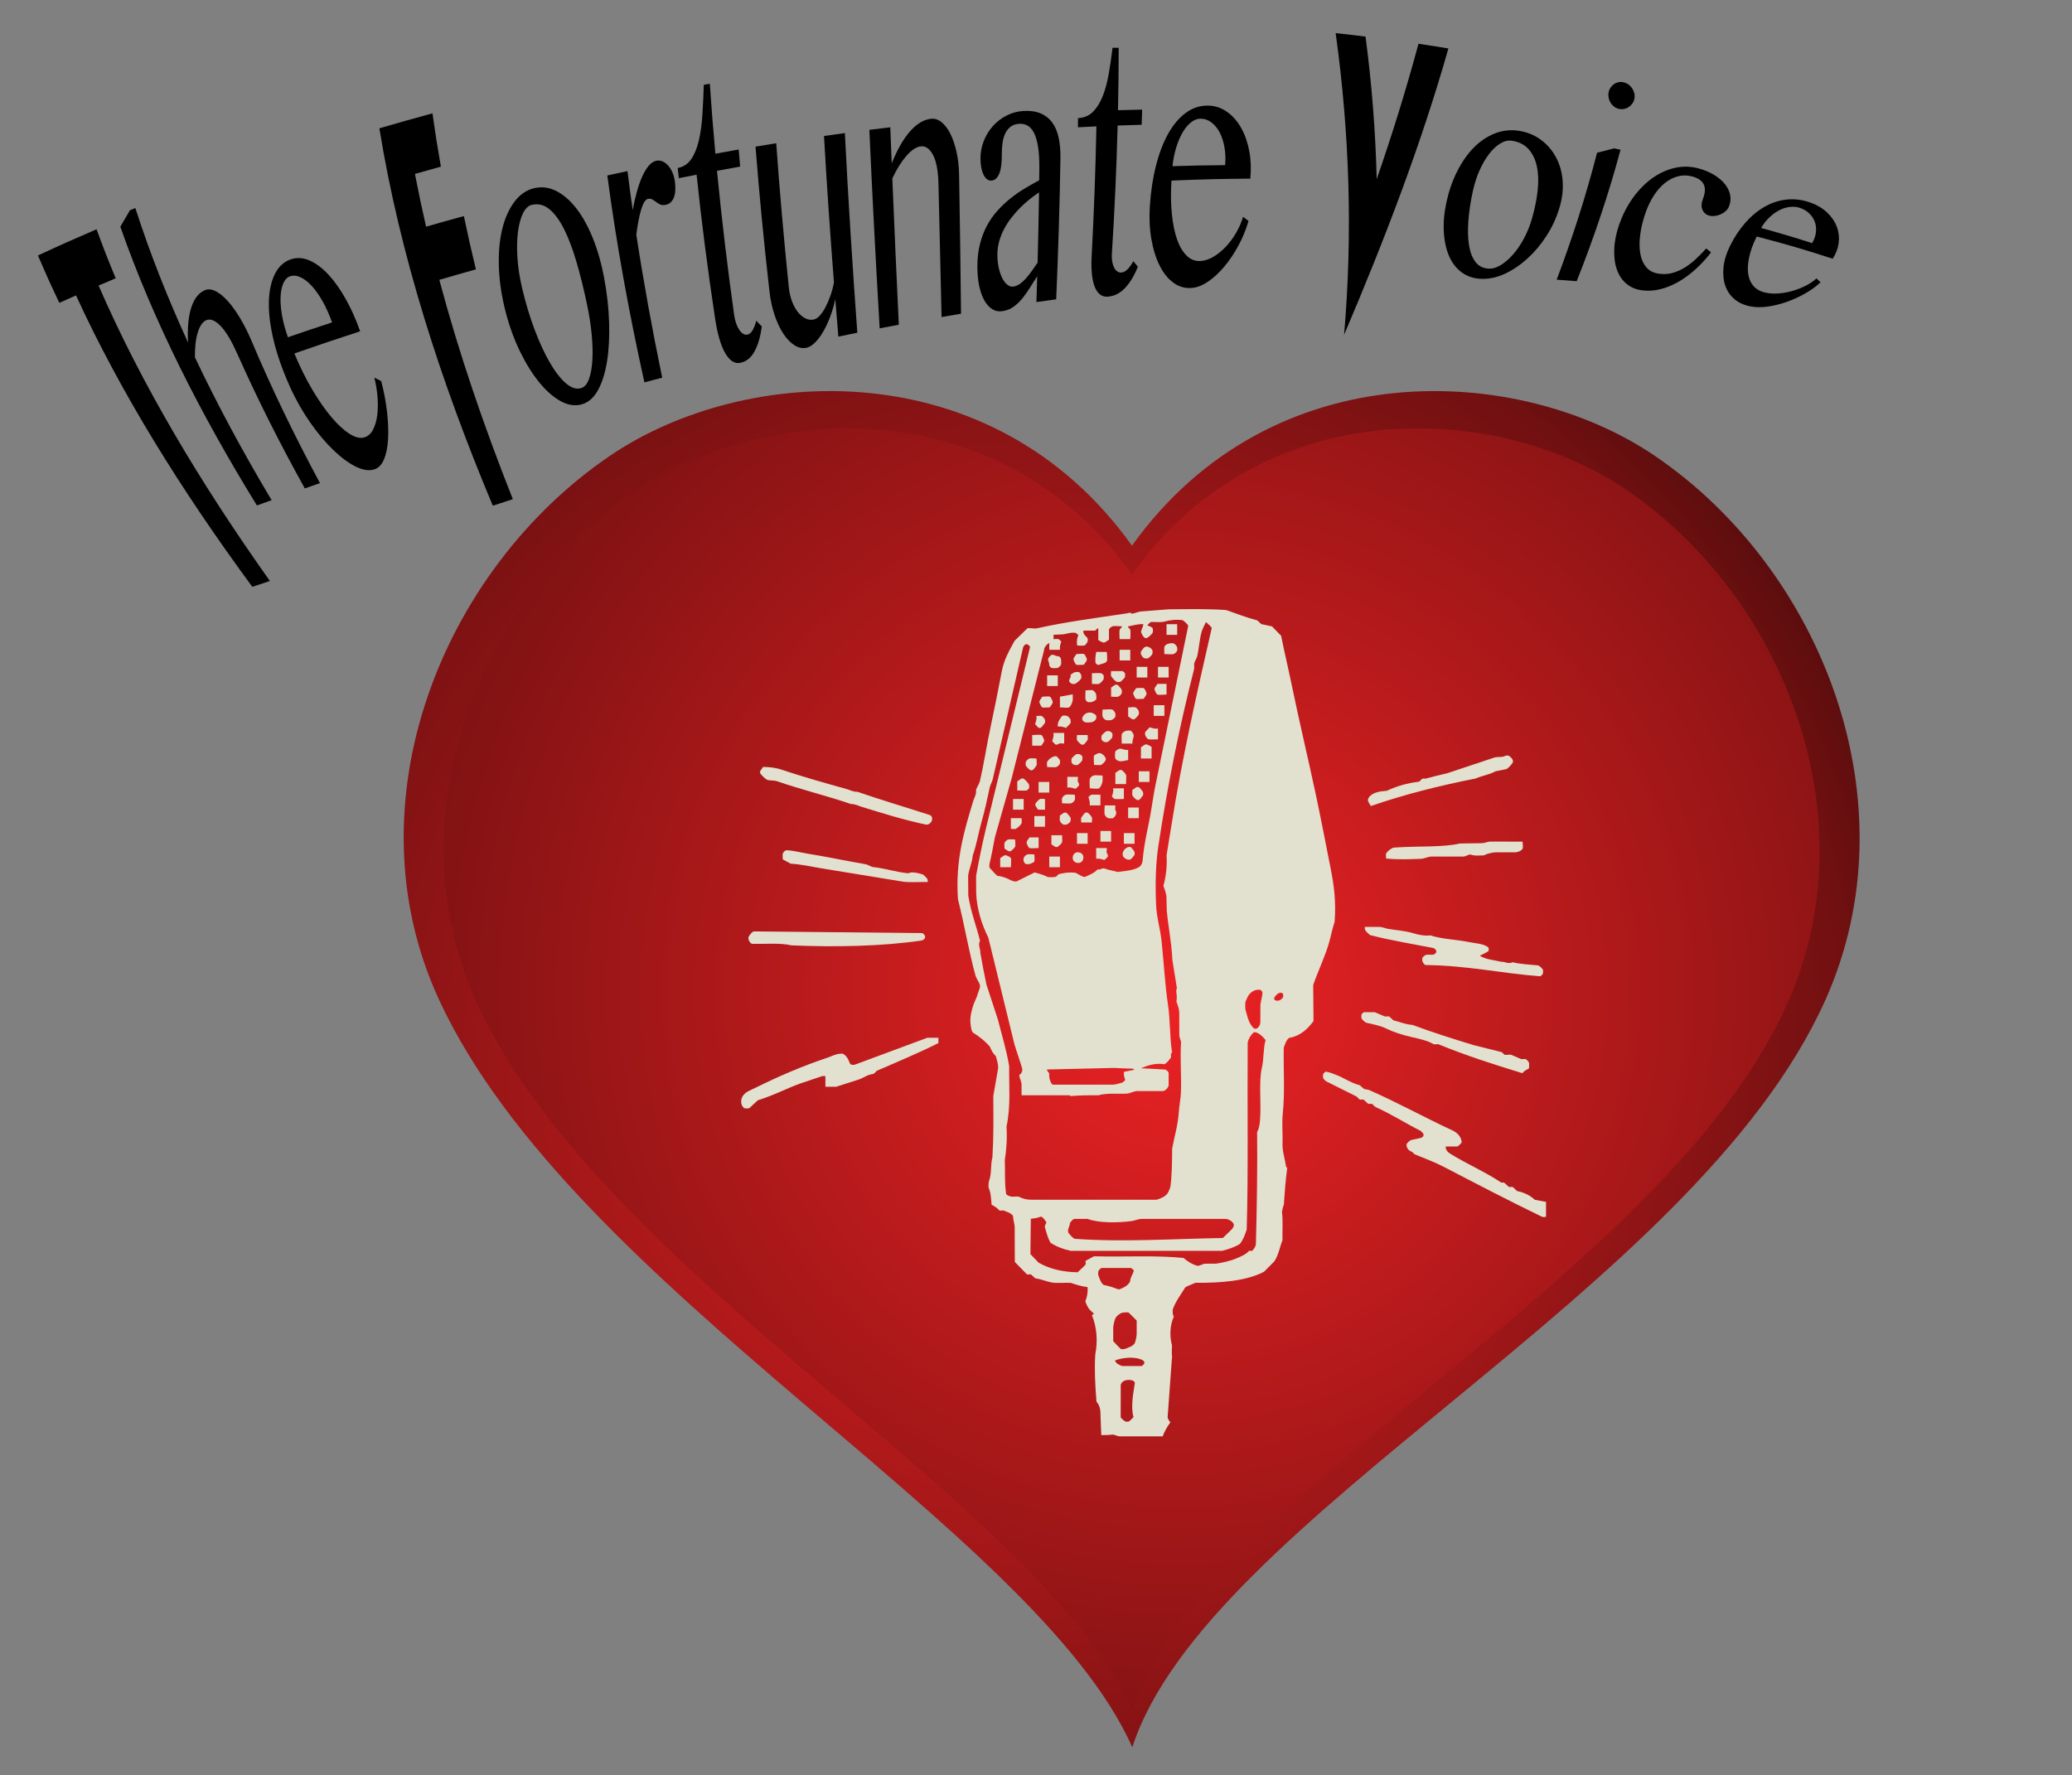 <?xml version="1.0" encoding="utf-8"?>
<!-- Generator: Adobe Illustrator 15.0.0, SVG Export Plug-In . SVG Version: 6.00 Build 0)  -->
<!DOCTYPE svg PUBLIC "-//W3C//DTD SVG 1.1//EN" "http://www.w3.org/Graphics/SVG/1.1/DTD/svg11.dtd">
<svg version="1.1" id="Layer_1" xmlns="http://www.w3.org/2000/svg" xmlns:xlink="http://www.w3.org/1999/xlink" x="0px" y="0px"
	 width="587px" height="503px" viewBox="0 0 587 503" enable-background="new 0 0 587 503" xml:space="preserve">
<rect x="0" y="0" width="587" height="503" fill="#808080" stroke="none"/>
<path fill="#FFFFFF" d="M268.237,164.109c-0.423-0.409-1.361-0.371-1.536-0.135c-0.449,0.605-1.033,1.324-0.937,2.406
	c0.702-0.142,1.343,0.104,1.906,0.288c0.262-0.283,0.921-0.888,1.051-1.139c0.069-0.127,0.026-0.667-0.026-0.813
	C268.648,164.584,268.35,164.22,268.237,164.109z"/>
<path fill="#FFFFFF" d="M269.707,183.287c0.067-0.208,0-0.919,0-1.149c-0.428,0-1.758-0.137-2.122,0
	c-0.348,0.128-0.716,0.444-0.837,0.823c-0.066,0.208,0,0.917,0,1.149c0.428,0,1.758,0.132,2.123,0
	C269.221,183.981,269.586,183.663,269.707,183.287z"/>
<path fill="#FFFFFF" d="M263.296,174.545c-0.104,0.206,0,0.948,0,1.177c0.426,0,1.759,0.135,2.121,0
	c0.35-0.127,0.702-0.449,0.839-0.822c0.052-0.142,0.024-0.667-0.028-0.811c-0.046-0.135-0.402-0.451-0.475-0.574
	c-0.268-0.449-0.812-0.281-1.124-0.142C264.125,173.6,263.562,174.018,263.296,174.545z"/>
<path fill="#FFFFFF" d="M282.699,167.338c-0.208-0.106-1.078-0.049-1.279,0.05c-0.346,0.166-0.771,0.397-0.86,0.775
	c-0.097,0.401,0,1.707,0,2.134h2.499c-0.146-0.704,0.273-1.345,0.273-1.87C283.332,168.127,282.869,167.428,282.699,167.338z"/>
<path fill="#FFFFFF" d="M279.08,184.601h-2.465c0,0.43-0.133,1.761,0,2.122c0.127,0.351,0.444,0.724,0.823,0.837
	c0.241,0.075,1.089,0.047,1.191-0.043c0.486-0.43,0.936-1.139,0.452-1.834C279.006,185.575,279.08,184.833,279.08,184.601z"/>
<path fill="#FFFFFF" d="M279.121,173.846c0.781,0.917,1.798,0.458,2.919,0.265v-2.364c-0.705,0.144-1.345-0.277-1.871-0.274
	c-0.299,0-1.021,0.466-1.089,0.633C278.952,172.416,278.958,173.656,279.121,173.846z"/>
<path fill="#FFFFFF" d="M273.645,163.175c-1.035-0.293-2.042,0.404-2.209,1.206c-0.107,0.506,0.258,0.832,0.649,0.983
	c0.248,0.099,1.397,0.062,1.693-0.06c0.35-0.142,0.728-0.39,0.863-0.763c0.052-0.144,0.038-0.686-0.038-0.794
	C274.482,163.577,273.858,163.234,273.645,163.175z"/>
<path fill="#FFFFFF" d="M276.12,177.696c-0.427,0-1.759-0.135-2.12,0c-0.35,0.13-0.75,0.446-0.84,0.825
	c-0.097,0.402,0,1.707,0,2.137c0.428,0,1.856,0.194,2.121,0c0.463-0.338,0.728-1.036,0.836-1.646
	C276.163,178.757,276.12,177.958,276.12,177.696z"/>
<path fill="#FFFFFF" d="M266.256,161.913c0.425,0,1.853,0.194,2.123,0c0.458-0.336,0.725-1.033,0.832-1.645
	c0.047-0.255,0.004-1.052,0.004-1.367l-2.959,0.539V161.913z"/>
<path fill="#FFFFFF" d="M263.793,152.214c-0.015,0.097,0.367,0.537,0.488,0.572c0.273,0.081,1.213,0.087,1.479,0
	c0.179-0.059,0.682-0.562,0.742-0.74c0.087-0.265,0.038-1.196-0.04-1.468c-0.036-0.121-0.433-0.513-0.532-0.504
	c-0.658,0.083-1.085-0.468-1.588-0.307c-0.249,0.081-0.714,0.631-0.794,0.876C263.386,151.15,263.874,151.559,263.793,152.214z"/>
<path fill="#FFFFFF" d="M270.036,152.046c0.31,0.127,1.449,0,1.781,0c0.243-0.478,0.817-0.91,0.633-1.433
	c-0.093-0.263-0.435-0.964-0.606-1.033c-0.307-0.13-1.446,0-1.777,0c-0.244,0.478-0.815,0.91-0.634,1.432
	C269.525,151.276,269.868,151.978,270.036,152.046z"/>
<path fill="#FFFFFF" d="M276.12,164.036c0.148,0.345,0.447,0.721,0.823,0.837c0.239,0.071,1.075,0.047,1.275-0.047
	c0.346-0.167,0.726-0.402,0.861-0.775c0.053-0.146,0.025-0.667-0.026-0.813c-0.048-0.132-0.303-0.614-0.619-0.761
	c-0.495-0.232-1.447-0.007-2.315-0.052C276.12,162.736,276.007,163.771,276.12,164.036z"/>
<path fill="#FFFFFF" d="M275.381,152.042c0.578-0.258,1.419-0.279,1.725-0.809c0.189-0.326,0-1.718,0-2.146h-2.448
	c-0.159,0.752-0.252,1.553-0.19,2.426C274.487,151.768,274.929,152.238,275.381,152.042z"/>
<path fill="#FFFFFF" d="M279.38,155.994c0.147,0.08,0.723,0.066,0.851,0c0.248-0.133,0.896-0.769,1.028-1.012
	c0.083-0.151,0.106-0.79,0.04-0.965c-0.047-0.123-0.461-0.492-0.574-0.492h-2.631c0,0.232-0.102,0.983,0,1.142
	C278.425,155.188,278.862,155.706,279.38,155.994z"/>
<path fill="#FFFFFF" d="M280.541,176.443c-0.518-0.248-0.983,0.38-1.46,0.626v2.601h2.465c0-0.425,0.123-1.749,0-2.137
	C281.469,177.283,280.808,176.571,280.541,176.443z"/>
<path fill="#FFFFFF" d="M262.144,161.913c0.312,0.127,1.446,0,1.782,0c0.242-0.478,0.813-0.913,0.628-1.433
	c-0.089-0.265-0.435-0.964-0.601-1.035c-0.312-0.127-1.446,0-1.779,0c-0.244,0.478-0.816,0.912-0.631,1.432
	C261.632,161.14,261.978,161.842,262.144,161.913z"/>
<path fill="#FFFFFF" d="M286.434,170.517c-0.525-0.184-0.955,0.388-1.436,0.634v2.6h2.467v-2.631
	C287.465,171.004,286.693,170.609,286.434,170.517z"/>
<path fill="#FFFFFF" d="M284.486,180.388c-0.516-0.245-0.982,0.383-1.461,0.627c0,0.234-0.09,1.061,0,1.286
	c0.104,0.253,0.761,0.933,1.079,1.054c0.585,0.225,0.988-0.617,1.39-1.106c0.054-0.068,0.033-0.625-0.034-0.754
	C285.33,181.247,284.755,180.516,284.486,180.388z"/>
<path fill="#FFFFFF" d="M292.547,149.581c0.35-0.13,0.704-0.452,0.836-0.825c0.053-0.142,0.029-0.664-0.023-0.811
	c-0.047-0.134-0.346-0.494-0.459-0.607c-0.422-0.412-1.125-0.255-1.645-0.123c-0.312,0.083-0.728,0.345-0.832,0.723
	c-0.084,0.302,0,1.314,0,1.643C290.854,149.581,292.186,149.715,292.547,149.581z"/>
<path fill="#FFFFFF" d="M283.848,159.939c0.309,0.127,1.446,0,1.779,0c0.244-0.48,0.816-0.911,0.631-1.435
	c-0.09-0.26-0.435-0.962-0.601-1.031c-0.31-0.128-1.447,0-1.782,0c-0.24,0.478-0.813,0.908-0.629,1.433
	C283.337,159.166,283.68,159.871,283.848,159.939z"/>
<path fill="#036797" d="M299.569,142.496c-0.038-0.036-0.077-0.071-0.101-0.097c-0.199,0.397-0.785,1.582-0.918,1.995
	c-0.181,0.558-0.309,1.183-0.422,1.824C298.584,144.972,299.065,143.732,299.569,142.496z"/>
<g>
	<g>
		
			<radialGradient id="SVGID_1_" cx="294.627" cy="303.181" r="345.281" gradientTransform="matrix(1 0 0 0.999 0 -0.022)" gradientUnits="userSpaceOnUse">
			<stop  offset="0.006" style="stop-color:#ED2224"/>
			<stop  offset="0.663" style="stop-color:#721011"/>
			<stop  offset="1" style="stop-color:#010101"/>
		</radialGradient>
		<path fill-rule="evenodd" clip-rule="evenodd" fill="url(#SVGID_1_)" d="M320.783,495.081
			c-27.719-62.27-158.401-129.546-196.421-211.847c-25.719-55.661,0.947-121.794,48.403-154.063
			c38.082-25.938,108.24-30.082,147.922,25.444c39.758-55.526,110.016-51.382,148.143-25.444
			c47.453,32.269,73.238,98.402,48.354,154.063C480.244,366.005,341.93,429.894,320.783,495.081z"/>
		
			<radialGradient id="SVGID_2_" cx="333.568" cy="281.503" r="246.849" gradientTransform="matrix(1 0 0 0.999 0 -0.022)" gradientUnits="userSpaceOnUse">
			<stop  offset="0.006" style="stop-color:#ED2224"/>
			<stop  offset="1" style="stop-color:#721011"/>
		</radialGradient>
		<path fill-rule="evenodd" clip-rule="evenodd" fill="url(#SVGID_2_)" d="M320.775,484.524
			c-26.199-58.848-149.698-122.433-185.629-200.208c-24.307-52.604,0.896-115.102,45.743-145.596
			c35.99-24.512,102.294-28.429,139.792,24.046c37.574-52.475,103.969-48.558,140.002-24.046
			c44.844,30.494,69.217,92.992,45.697,145.596C471.473,362.538,340.762,422.922,320.775,484.524z"/>
	</g>
</g>
<g>
	<g>
		<g>
			<path d="M27.353,64.967c2.043,5.559,3.13,8.335,5.422,13.885c-1.948,0.819-2.917,1.231-4.846,2.059
				c12.237,28.166,28.906,56.045,48.531,83.714c-1.999,0.666-2.995,0.996-4.983,1.646c-20.058-27.279-37.188-54.776-49.944-82.571
				c-1.899,0.84-2.844,1.262-4.724,2.111c-2.543-5.366-3.755-8.05-6.057-13.424C17.282,69.356,20.606,67.87,27.353,64.967z"/>
			<path d="M53.283,97.074c-0.24-4.272,0.122-7.669,0.982-10.166c0.86-2.496,2.187-4.081,3.911-4.733
				c0.887-0.335,1.896-0.208,3.016,0.38c1.124,0.59,2.271,1.547,3.44,2.863c1.167,1.314,2.329,2.95,3.489,4.898
				c1.16,1.951,2.221,4.093,3.205,6.424c5.66,13.423,12.148,26.803,19.32,40.147c-1.724,0.602-2.583,0.903-4.294,1.504
				c-7.017-12.634-13.411-25.301-19.063-38.006c-1.629-3.665-3.168-6.31-4.709-7.931c-1.538-1.621-2.893-2.208-4.064-1.764
				c-0.525,0.2-1,0.598-1.421,1.199c-0.42,0.6-0.778,1.361-1.062,2.29c-0.285,0.928-0.499,1.994-0.637,3.188
				c-0.137,1.191-0.195,2.485-0.169,3.881c6.401,13.542,13.697,27.031,21.728,40.476c-1.676,0.598-2.512,0.896-4.175,1.49
				c-16.102-26.128-29.392-52.434-38.686-78.978c1.067-1.862,1.611-2.795,2.722-4.667c0.61-0.25,0.916-0.375,1.528-0.623
				C42.447,71.708,47.47,84.414,53.283,97.074z"/>
			<path d="M106.146,132.966c-1.509,0.511-3.267,0.269-5.295-0.721c-2.027-0.991-4.156-2.547-6.368-4.671
				c-2.213-2.126-4.418-4.732-6.585-7.827c-2.164-3.093-4.122-6.523-5.816-10.295c-2.024-4.508-3.531-8.785-4.522-12.843
				c-0.993-4.059-1.446-7.691-1.394-10.887c0.053-3.196,0.626-5.872,1.672-8.011c1.046-2.14,2.571-3.553,4.531-4.221
				c1.746-0.595,3.555-0.477,5.412,0.357c1.859,0.834,3.652,2.2,5.381,4.092c1.735,1.899,3.353,4.222,4.884,6.974
				c1.532,2.752,2.849,5.74,3.983,8.96c-7.557,2.465-11.285,3.725-18.627,6.281c1.562,3.796,3.286,7.247,5.127,10.353
				c1.84,3.105,3.679,5.715,5.476,7.824c1.798,2.109,3.516,3.667,5.134,4.667c1.617,0.998,3.016,1.302,4.198,0.901
				c0.998-0.337,1.78-1.06,2.35-2.168c0.572-1.109,0.959-2.441,1.17-3.995c0.211-1.552,0.246-3.269,0.103-5.141
				c-0.143-1.874-0.443-3.744-0.91-5.605c0.78,0.398,1.17,0.598,1.949,0.998c0.8,3.081,1.354,6.045,1.666,8.882
				c0.312,2.839,0.407,5.383,0.27,7.634c-0.137,2.248-0.509,4.126-1.136,5.628C108.172,131.632,107.296,132.576,106.146,132.966z
				 M94.081,91.35c-0.778-2.173-1.656-4.139-2.642-5.895c-0.986-1.755-2.004-3.215-3.065-4.379c-1.064-1.167-2.132-2.003-3.21-2.506
				c-1.08-0.502-2.092-0.591-3.035-0.269c-0.781,0.267-1.401,0.916-1.853,1.943c-0.451,1.025-0.718,2.305-0.789,3.839
				c-0.069,1.53,0.062,3.287,0.405,5.257c0.343,1.969,0.902,4.044,1.678,6.216C86.526,93.853,89.029,93.01,94.081,91.35z"/>
			<path d="M131.417,61.222c1.272,6.043,1.955,9.065,3.404,15.105c-4.168,1.166-6.24,1.759-10.361,2.963
				c5.542,20.752,12.619,41.463,20.826,62.148c-2.282,0.739-3.417,1.109-5.675,1.848c-14.894-35.525-26.322-71.144-32.137-106.933
				c2.993-0.875,4.495-1.304,7.503-2.15c3.01-0.85,4.519-1.269,7.542-2.09c0.854,6.045,1.33,9.067,2.386,15.109
				c-2.949,0.81-4.418,1.222-7.35,2.057c1.163,5.983,1.796,8.974,3.155,14.954C124.972,63.005,127.113,62.402,131.417,61.222z"/>
			<path d="M164.831,114.566c-1.889,0.538-3.844,0.254-5.898-0.851c-2.052-1.104-4.062-2.834-6.015-5.193
				c-1.95-2.355-3.788-5.25-5.476-8.681c-1.687-3.43-3.089-7.205-4.157-11.319c-1.125-4.335-1.775-8.503-1.939-12.508
				c-0.164-4.005,0.128-7.592,0.854-10.763c0.727-3.17,1.88-5.816,3.42-7.928c1.538-2.108,3.417-3.437,5.597-3.976
				c2.179-0.538,4.312-0.278,6.387,0.778c2.073,1.055,3.984,2.73,5.743,5.018c1.76,2.289,3.302,5.105,4.646,8.446
				c1.345,3.341,2.378,7.01,3.134,11.018c0.839,4.441,1.314,8.715,1.438,12.806c0.125,4.094-0.071,7.772-0.601,11.029
				c-0.529,3.258-1.375,5.96-2.554,8.101C168.23,112.686,166.717,114.029,164.831,114.566z M164.589,109.985
				c0.982-0.275,1.724-1.123,2.247-2.536c0.521-1.408,0.845-3.194,0.98-5.346c0.134-2.155,0.069-4.604-0.193-7.355
				c-0.262-2.753-0.706-5.606-1.332-8.554c-0.905-4.263-1.873-8.209-2.928-11.824c-1.056-3.615-2.208-6.711-3.486-9.292
				c-1.277-2.58-2.676-4.512-4.213-5.787c-1.538-1.277-3.235-1.687-5.078-1.226c-0.949,0.238-1.762,1.035-2.429,2.391
				c-0.665,1.351-1.143,3.104-1.417,5.246c-0.274,2.145-0.329,4.581-0.153,7.307c0.176,2.73,0.61,5.572,1.302,8.527
				c0.999,4.265,2.199,8.22,3.565,11.864c1.365,3.64,2.814,6.752,4.307,9.33c1.495,2.58,3.01,4.53,4.527,5.849
				C161.805,109.896,163.238,110.365,164.589,109.985z"/>
			<path d="M172.051,49.72c2.282-0.504,3.426-0.752,5.716-1.242c0.559,4.426,0.854,6.639,1.479,11.064
				c0.313-1.757,0.695-3.45,1.142-5.075s0.951-3.08,1.514-4.352c0.563-1.272,1.185-2.312,1.858-3.121
				c0.673-0.808,1.402-1.289,2.181-1.447c0.635-0.128,1.246-0.055,1.83,0.216s1.115,0.679,1.591,1.231
				c0.477,0.554,0.881,1.231,1.21,2.035c0.33,0.803,0.547,1.675,0.655,2.615c0.215,1.881,0.095,3.36-0.369,4.439
				c-0.462,1.078-1.207,1.726-2.237,1.941c-0.64,0.134-1.17,0.105-1.587-0.084c-0.417-0.19-0.804-0.426-1.161-0.706
				c-0.356-0.278-0.716-0.521-1.068-0.721c-0.355-0.201-0.774-0.257-1.255-0.153c-0.373,0.081-0.725,0.387-1.044,0.922
				c-0.321,0.537-0.617,1.256-0.884,2.155c-0.266,0.899-0.514,1.949-0.74,3.143c-0.226,1.189-0.433,2.486-0.617,3.882
				c2.06,13.515,4.531,27.031,7.337,40.551c-2.023,0.525-3.03,0.792-5.041,1.324C178.232,88.798,174.648,69.26,172.051,49.72z"/>
			<path d="M215.824,92.518c-0.383,2.812-1.048,5.121-2.001,6.935c-0.953,1.812-2.266,2.922-3.957,3.326
				c-0.877,0.209-1.691,0.065-2.431-0.428c-0.744-0.495-1.423-1.29-2.036-2.378c-0.612-1.087-1.154-2.441-1.619-4.051
				c-0.465-1.611-0.854-3.429-1.159-5.448c-2.067-13.665-3.849-27.322-5.276-40.974c-2.017,0.39-3.023,0.588-5.035,0.989
				c-0.127-1.15-0.19-1.725-0.315-2.875c1.628-0.322,2.906-1.169,3.842-2.544c0.937-1.376,1.648-3.124,2.143-5.25
				c0.494-2.127,0.828-4.542,1.003-7.238c0.176-2.699,0.308-5.551,0.405-8.557c0.681-0.116,1.022-0.173,1.704-0.287
				c0.548,7.924,0.864,11.886,1.574,19.81c2.636-0.482,3.957-0.717,6.601-1.179c0.163,1.937,0.247,2.903,0.417,4.839
				c-2.628,0.467-3.94,0.706-6.56,1.193c1.317,13.614,2.957,27.234,4.857,40.863c0.121,0.863,0.309,1.655,0.567,2.381
				c0.255,0.72,0.554,1.331,0.889,1.829c0.335,0.499,0.709,0.873,1.109,1.113c0.4,0.24,0.804,0.317,1.203,0.226
				c0.597-0.136,1.098-0.571,1.507-1.312c0.407-0.738,0.738-1.613,0.987-2.623C214.877,91.533,215.193,91.862,215.824,92.518z"/>
			<path d="M219.907,40.586c0.965,13.599,2.171,27.207,3.565,40.826c0.146,1.426,0.445,2.742,0.892,3.938
				c0.448,1.2,0.993,2.21,1.629,3.02c0.638,0.813,1.35,1.421,2.129,1.82c0.784,0.4,1.589,0.515,2.418,0.344
				c0.538-0.111,1.093-0.466,1.659-1.068c0.567-0.603,1.108-1.385,1.622-2.35c0.515-0.964,0.989-2.058,1.42-3.272
				c0.434-1.215,0.774-2.489,1.022-3.822c-1.086-13.844-2.039-27.674-2.82-41.493c2.359-0.337,3.541-0.501,5.906-0.82
				c0.953,18.833,2.161,37.69,3.532,56.573c-2.153,0.43-3.227,0.648-5.37,1.089c-0.358-4.255-0.534-6.383-0.877-10.638
				c-0.35,1.714-0.827,3.371-1.422,4.961c-0.598,1.596-1.263,3.019-1.993,4.272c-0.73,1.252-1.499,2.282-2.312,3.092
				c-0.812,0.809-1.607,1.298-2.387,1.467c-1.162,0.25-2.304,0.022-3.438-0.698c-1.135-0.721-2.178-1.798-3.134-3.236
				s-1.786-3.194-2.488-5.262c-0.7-2.065-1.194-4.332-1.473-6.804c-1.549-13.668-2.881-27.326-3.942-40.975
				C216.386,41.157,217.559,40.964,219.907,40.586z"/>
			<path d="M246.291,36.794c2.37-0.299,3.555-0.444,5.929-0.725c0.158,4.083,0.238,6.125,0.403,10.208
				c1.629-4.016,3.399-7.068,5.288-9.171s3.86-3.251,5.893-3.458c1.045-0.106,2.043,0.232,2.987,1.012
				c0.943,0.779,1.773,1.887,2.486,3.324c0.712,1.433,1.285,3.145,1.722,5.131c0.438,1.983,0.676,4.114,0.717,6.398
				c0.226,13.112,0.413,26.237,0.546,39.376c-2.21,0.37-3.311,0.558-5.512,0.939c-0.271-12.606-0.574-25.2-0.88-37.783
				c-0.09-3.632-0.599-6.342-1.536-8.127c-0.937-1.785-2.105-2.605-3.492-2.448c-0.629,0.071-1.29,0.34-1.979,0.802
				c-0.689,0.461-1.384,1.091-2.076,1.888c-0.693,0.798-1.38,1.735-2.06,2.815c-0.679,1.08-1.321,2.273-1.93,3.573
				c0.563,13.806,1.186,27.626,1.839,41.46c-2.173,0.407-3.259,0.613-5.423,1.031C248.117,74.265,247.119,55.517,246.291,36.794z"/>
			<path d="M299.221,84.815c-2.244,0.303-3.364,0.459-5.602,0.776c0.097-2.919,0.141-4.379,0.227-7.298
				c-0.699,1.047-1.381,2.116-2.047,3.197c-0.667,1.081-1.383,2.091-2.146,3.033c-0.76,0.939-1.595,1.734-2.497,2.385
				c-0.904,0.652-1.945,1.071-3.119,1.252c-1.086,0.168-2.073-0.022-2.947-0.571c-0.877-0.551-1.623-1.389-2.244-2.507
				c-0.624-1.121-1.104-2.483-1.439-4.091c-0.335-1.607-0.509-3.377-0.517-5.308c-0.01-2.332,0.224-4.476,0.705-6.419
				c0.481-1.94,1.149-3.71,2-5.299c0.852-1.589,1.856-3.024,3.01-4.298c1.153-1.272,2.378-2.43,3.679-3.469
				c1.3-1.038,2.649-1.973,4.037-2.803c1.389-0.83,2.753-1.604,4.086-2.318c0.017-1.332,0.025-1.999,0.039-3.331
				c0.025-2.418-0.097-4.452-0.355-6.103c-0.259-1.652-0.644-2.98-1.146-3.972c-0.501-0.991-1.122-1.688-1.837-2.086
				c-0.718-0.398-1.534-0.568-2.431-0.502c-1.008,0.074-1.834,0.372-2.465,0.888c-0.634,0.517-1.132,1.179-1.49,1.979
				c-0.358,0.8-0.601,1.702-0.725,2.703c-0.125,1.002-0.183,2.006-0.178,3.014c0.004,0.939-0.035,1.851-0.116,2.732
				c-0.079,0.88-0.226,1.656-0.445,2.336c-0.219,0.677-0.518,1.236-0.891,1.676c-0.374,0.441-0.864,0.69-1.446,0.752
				c-0.457,0.048-0.879-0.066-1.257-0.346c-0.379-0.28-0.707-0.697-0.987-1.242c-0.281-0.544-0.5-1.201-0.657-1.966
				c-0.155-0.756-0.239-1.598-0.251-2.51c-0.023-1.788,0.285-3.498,0.918-5.111s1.495-3.033,2.585-4.251
				c1.091-1.22,2.372-2.214,3.849-2.979c1.473-0.761,3.034-1.196,4.669-1.305c1.993-0.132,3.678,0.103,5.051,0.698
				s2.48,1.482,3.315,2.65c0.837,1.168,1.434,2.613,1.788,4.333c0.355,1.722,0.513,3.627,0.479,5.731
				C300.21,58.169,299.804,71.486,299.221,84.815z M294.364,54.506c-0.853,0.574-1.736,1.222-2.648,1.943
				c-0.91,0.719-1.81,1.52-2.678,2.39c-0.869,0.871-1.702,1.819-2.486,2.824c-0.784,1.005-1.472,2.065-2.063,3.175
				c-0.589,1.108-1.059,2.276-1.403,3.49c-0.346,1.218-0.519,2.472-0.525,3.746c-0.007,1.311,0.112,2.548,0.362,3.707
				c0.249,1.156,0.581,2.151,0.994,2.979c0.415,0.829,0.896,1.464,1.439,1.904c0.543,0.439,1.118,0.62,1.714,0.536
				c0.63-0.088,1.237-0.335,1.811-0.726c0.579-0.395,1.141-0.899,1.69-1.5c0.552-0.604,1.104-1.301,1.661-2.084
				c0.557-0.782,1.132-1.606,1.721-2.469C294.156,66.459,294.241,62.474,294.364,54.506z"/>
			<path d="M322.354,75.576c-0.955,2.412-2.126,4.374-3.492,5.879c-1.364,1.503-2.958,2.369-4.781,2.586
				c-0.947,0.113-1.747-0.077-2.401-0.574c-0.652-0.495-1.178-1.248-1.567-2.259c-0.391-1.012-0.651-2.249-0.787-3.713
				c-0.136-1.46-0.156-3.101-0.061-4.912c0.655-12.267,1.106-24.524,1.351-36.772c-2.098,0.094-3.145,0.145-5.24,0.255
				c0.015-1.038,0.018-1.557,0.029-2.596c1.693-0.081,3.097-0.675,4.205-1.771c1.111-1.1,2.031-2.558,2.756-4.373
				c0.725-1.814,1.301-3.908,1.719-6.269c0.418-2.364,0.783-4.87,1.096-7.512c0.699-0.005,1.05-0.007,1.749-0.01
				c-0.021,7.081-0.063,10.62-0.203,17.694c2.733-0.083,4.104-0.117,6.841-0.171c-0.048,1.718-0.074,2.577-0.131,4.294
				c-2.728,0.073-4.091,0.116-6.813,0.215c-0.312,12.139-0.86,24.287-1.635,36.443c-0.048,0.768-0.012,1.48,0.104,2.137
				c0.117,0.66,0.298,1.221,0.538,1.689c0.241,0.467,0.548,0.827,0.909,1.073c0.359,0.247,0.755,0.351,1.178,0.309
				c0.642-0.063,1.245-0.406,1.813-1.014c0.568-0.611,1.084-1.342,1.539-2.207C321.583,74.631,321.842,74.946,322.354,75.576z"/>
			<path d="M337.73,81.58c-1.931,0.171-3.664-0.291-5.222-1.408c-1.555-1.116-2.858-2.717-3.93-4.81
				c-1.071-2.093-1.861-4.604-2.377-7.521c-0.517-2.918-0.666-6.09-0.443-9.499c0.267-4.072,0.831-7.87,1.724-11.367
				c0.891-3.494,2.033-6.518,3.445-9.055c1.413-2.537,3.073-4.511,4.982-5.92c1.906-1.409,4.001-2.096,6.267-2.075
				c2.017,0.019,3.839,0.619,5.452,1.773c1.611,1.153,2.957,2.69,4.022,4.598c1.065,1.906,1.826,4.098,2.281,6.571
				c0.455,2.471,0.545,5.048,0.279,7.749c-8.952,0.076-13.418,0.189-22.33,0.554c-0.221,3.379-0.187,6.503,0.099,9.363
				c0.283,2.856,0.775,5.298,1.488,7.316c0.714,2.021,1.635,3.57,2.771,4.651c1.137,1.082,2.439,1.561,3.93,1.454
				c1.258-0.089,2.503-0.516,3.736-1.273c1.232-0.757,2.388-1.717,3.462-2.87c1.075-1.153,2.032-2.462,2.869-3.919
				c0.836-1.455,1.484-2.939,1.933-4.45c0.614,0.466,0.922,0.698,1.533,1.162c-0.719,2.496-1.694,4.852-2.905,7.076
				c-1.211,2.223-2.541,4.19-3.983,5.902c-1.442,1.712-2.951,3.107-4.524,4.182C340.717,80.838,339.199,81.449,337.73,81.58z
				 M347.086,46.795c0.15-1.859,0.08-3.587-0.211-5.186c-0.291-1.601-0.755-2.992-1.392-4.173c-0.635-1.178-1.417-2.11-2.338-2.79
				c-0.922-0.68-1.933-1.025-3.03-1.024c-0.908,0.001-1.802,0.341-2.681,1.032c-0.874,0.686-1.662,1.628-2.371,2.821
				c-0.709,1.194-1.317,2.618-1.827,4.269c-0.51,1.649-0.867,3.434-1.075,5.344C338.122,46.907,341.107,46.847,347.086,46.795z"/>
			<path d="M410.33,13.729c-7.668,27.064-18.017,54.055-29.547,81.133c2.459-28.581,1.554-57.068-2.391-85.471
				c3.382,0.365,5.074,0.561,8.467,0.977c1.771,13.448,2.834,26.913,3.162,40.399c4.438-12.784,8.393-25.579,11.839-38.365
				C405.244,12.907,406.938,13.172,410.33,13.729z"/>
			<path d="M419.766,79.011c-2.198-0.069-4.064-0.66-5.617-1.795c-1.557-1.138-2.756-2.675-3.608-4.622
				c-0.854-1.951-1.353-4.242-1.504-6.87c-0.15-2.63,0.091-5.437,0.732-8.397c0.675-3.118,1.67-6.025,3.002-8.684
				c1.333-2.659,2.89-4.922,4.695-6.764c1.806-1.841,3.81-3.2,6.024-4.071c2.214-0.871,4.516-1.106,6.888-0.732
				c2.368,0.373,4.461,1.25,6.238,2.592c1.779,1.342,3.198,3.007,4.237,4.974c1.041,1.969,1.658,4.168,1.845,6.591
				c0.186,2.425-0.107,4.931-0.875,7.537c-0.852,2.89-2.087,5.553-3.673,8.023c-1.587,2.47-3.398,4.612-5.399,6.438
				c-2.003,1.826-4.124,3.264-6.351,4.308C424.178,78.579,421.964,79.079,419.766,79.011z M421.758,76.116
				c1.134,0.047,2.301-0.307,3.496-1.054c1.192-0.746,2.351-1.758,3.46-3.034c1.111-1.279,2.131-2.781,3.053-4.516
				c0.921-1.734,1.665-3.579,2.23-5.539c0.816-2.833,1.356-5.505,1.627-8.024c0.27-2.515,0.196-4.769-0.219-6.758
				c-0.415-1.99-1.208-3.632-2.354-4.922c-1.151-1.292-2.741-2.103-4.755-2.398c-1.036-0.152-2.11,0.1-3.218,0.757
				c-1.107,0.657-2.156,1.632-3.159,2.926c-1.002,1.291-1.911,2.843-2.727,4.648c-0.814,1.803-1.446,3.757-1.907,5.84
				c-0.666,3.011-1.099,5.857-1.291,8.523c-0.191,2.667-0.134,5.001,0.193,6.985c0.328,1.985,0.943,3.559,1.859,4.726
				C418.964,75.441,420.196,76.05,421.758,76.116z"/>
			<path d="M460.083,23.35c0.502,0.131,0.957,0.356,1.371,0.674c0.409,0.313,0.748,0.687,1.011,1.109
				c0.263,0.424,0.449,0.886,0.556,1.388c0.105,0.5,0.103,1.008-0.005,1.512c-0.107,0.505-0.309,0.958-0.604,1.356
				c-0.297,0.399-0.644,0.723-1.045,0.977c-0.398,0.254-0.839,0.423-1.326,0.512c-0.483,0.088-0.976,0.071-1.47-0.048
				c-0.489-0.118-0.937-0.327-1.328-0.628c-0.389-0.301-0.711-0.666-0.968-1.085c-0.254-0.416-0.435-0.882-0.542-1.387
				c-0.107-0.504-0.111-1.025-0.013-1.539c0.1-0.518,0.294-0.987,0.58-1.396c0.285-0.407,0.618-0.746,1.012-1.003
				c0.395-0.257,0.83-0.427,1.306-0.511C459.091,23.194,459.582,23.218,460.083,23.35z M452.443,43.28
				c1.942-0.517,2.918-0.766,4.868-1.242c0.716,0.151,1.069,0.227,1.785,0.38c-3.328,12.474-7.515,24.892-12.419,37.258
				c-2.266-0.184-3.4-0.27-5.669-0.429C445.514,67.303,449.365,55.315,452.443,43.28z"/>
			<path d="M465.411,82.287c-1.855-0.214-3.398-0.833-4.647-1.891c-1.25-1.057-2.157-2.43-2.735-4.129
				c-0.579-1.699-0.808-3.663-0.7-5.884c0.108-2.225,0.602-4.568,1.476-7.001c0.97-2.699,2.245-5.175,3.851-7.385
				c1.605-2.211,3.401-4.049,5.406-5.484c2.006-1.437,4.122-2.415,6.368-2.931s4.485-0.47,6.695,0.115
				c1.715,0.454,3.222,1.087,4.518,1.882c1.295,0.794,2.327,1.687,3.093,2.668c0.766,0.981,1.246,2.022,1.441,3.11
				c0.197,1.089,0.067,2.164-0.388,3.229c-0.201,0.473-0.513,0.891-0.926,1.257c-0.414,0.366-0.879,0.661-1.384,0.885
				c-0.506,0.225-1.034,0.375-1.584,0.45c-0.551,0.076-1.067,0.059-1.546-0.055c-0.531-0.126-0.974-0.346-1.309-0.657
				c-0.335-0.312-0.587-0.672-0.757-1.079c-0.17-0.406-0.244-0.844-0.23-1.31c0.014-0.466,0.105-0.925,0.283-1.376
				c0.298-0.754,0.504-1.484,0.613-2.187c0.107-0.704,0.057-1.349-0.138-1.928c-0.195-0.581-0.569-1.095-1.13-1.547
				c-0.56-0.45-1.354-0.809-2.376-1.069c-1.382-0.351-2.732-0.347-4.044,0.017c-1.313,0.364-2.532,1.003-3.651,1.909
				c-1.119,0.905-2.126,2.059-3.025,3.435c-0.901,1.379-1.652,2.898-2.252,4.543c-0.812,2.228-1.355,4.383-1.633,6.439
				c-0.278,2.059-0.286,3.888-0.012,5.484c0.275,1.595,0.838,2.899,1.696,3.915c0.86,1.019,2.042,1.624,3.557,1.84
				c1.335,0.19,2.606,0.122,3.808-0.199c1.202-0.321,2.361-0.82,3.466-1.493s2.165-1.483,3.186-2.433
				c1.021-0.949,2.013-1.958,2.975-3.031c0.547,0.448,0.822,0.672,1.365,1.117c-1.432,1.864-2.955,3.501-4.55,4.924
				c-1.593,1.422-3.22,2.592-4.865,3.517c-1.643,0.922-3.303,1.592-4.975,1.998C468.68,82.358,467.036,82.475,465.411,82.287z"/>
			<path d="M496.08,86.844c-1.884-0.346-3.438-1.013-4.665-2.043c-1.228-1.029-2.102-2.306-2.635-3.837
				c-0.534-1.534-0.698-3.269-0.508-5.199c0.189-1.93,0.79-3.945,1.802-6.002c1.209-2.457,2.647-4.669,4.327-6.584
				c1.681-1.914,3.493-3.444,5.468-4.574c1.974-1.13,4.063-1.82,6.27-2.059c2.204-0.239,4.423,0.041,6.633,0.812
				c1.968,0.687,3.597,1.659,4.873,2.881c1.275,1.22,2.188,2.57,2.729,4.028c0.543,1.458,0.718,2.97,0.524,4.528
				c-0.193,1.56-0.751,3.058-1.68,4.515c-8.509-2.755-12.828-4.01-21.534-6.302c-1.008,2.005-1.713,3.924-2.116,5.745
				c-0.404,1.818-0.507,3.431-0.303,4.833c0.203,1.405,0.717,2.567,1.543,3.496c0.825,0.928,1.964,1.537,3.408,1.845
				c1.22,0.26,2.505,0.321,3.856,0.194c1.354-0.127,2.681-0.382,3.976-0.763c1.292-0.38,2.513-0.874,3.655-1.478
				c1.142-0.604,2.112-1.268,2.905-2.002c0.466,0.444,0.698,0.665,1.16,1.105c-1.288,1.211-2.776,2.278-4.452,3.219
				c-1.674,0.94-3.408,1.725-5.179,2.347c-1.771,0.623-3.53,1.06-5.281,1.309C499.11,87.106,497.517,87.108,496.08,86.844z
				 M513.381,68.884c0.602-1.04,0.962-2.07,1.076-3.101c0.114-1.027,0.014-1.994-0.31-2.892c-0.324-0.901-0.852-1.707-1.581-2.411
				c-0.725-0.701-1.627-1.239-2.7-1.597c-0.889-0.295-1.844-0.377-2.862-0.242c-1.019,0.135-2.018,0.454-2.989,0.958
				c-0.971,0.505-1.902,1.188-2.787,2.04c-0.883,0.853-1.651,1.841-2.303,2.95C504.748,66.205,507.643,67.063,513.381,68.884z"/>
		</g>
	</g>
</g>
<path fill="#E2E0CF" d="M302.705,203.113c-0.518-0.5-1.666-0.455-1.881-0.165c-0.55,0.741-1.266,1.621-1.146,2.946
	c0.859-0.173,1.645,0.127,2.333,0.353c0.321-0.347,1.128-1.088,1.287-1.395c0.085-0.156,0.032-0.816-0.031-0.996
	C303.209,203.694,302.844,203.249,302.705,203.113z"/>
<path fill="#E2E0CF" d="M303.6,214.919c-0.102,0.185-0.08,0.996,0,1.207c0.061,0.153,0.541,0.547,0.704,0.604
	c0.179,0.064,0.85,0.082,1.007,0c0.307-0.162,1.1-0.938,1.258-1.233c0.102-0.191,0.134-0.973,0.051-1.184
	c-0.059-0.153-0.539-0.547-0.701-0.605c-0.183-0.063-0.852-0.081-1.01,0C304.604,213.871,303.762,214.624,303.6,214.919z"/>
<path fill="#E2E0CF" d="M305.111,209.683c0.136,0.31,0.929,1.143,1.316,1.294c0.718,0.272,1.245-0.735,1.702-1.355
	c0.104-0.145,0-1.065,0-1.349h-3.019C305.111,208.557,305.007,209.449,305.111,209.683z"/>
<path fill="#E2E0CF" d="M311.753,228.205v-3.016c-0.523,0-2.11-0.093-2.616,0c-0.156,0.029-0.562,0.48-0.794,0.678
	c0.232,0.694,0.531,1.476,0.354,2.338H311.753z"/>
<path fill="#E2E0CF" d="M312.357,219.75c-0.522,0-2.152-0.165-2.596,0c-0.428,0.159-0.917,0.547-1.027,1.01
	c-0.118,0.492,0,2.09,0,2.617c0.523,0,2.272,0.237,2.597,0c0.567-0.414,0.892-1.268,1.024-2.015
	C312.41,221.049,312.357,220.072,312.357,219.75z"/>
<path fill="#E2E0CF" d="M309.327,201.969c-1.267-0.359-2.501,0.495-2.706,1.477c-0.131,0.619,0.316,1.019,0.796,1.204
	c0.304,0.122,1.711,0.075,2.073-0.073c0.428-0.173,0.891-0.478,1.056-0.935c0.064-0.177,0.047-0.839-0.046-0.973
	C310.353,202.461,309.589,202.042,309.327,201.969z"/>
<path fill="#E2E0CF" d="M296.654,215.892c-0.126,0.252,0,1.161,0,1.441c0.522,0,2.154,0.166,2.598,0
	c0.429-0.156,0.859-0.55,1.027-1.007c0.063-0.174,0.029-0.816-0.034-0.993c-0.056-0.165-0.493-0.553-0.581-0.703
	c-0.328-0.55-0.994-0.344-1.377-0.174C297.67,214.734,296.98,215.246,296.654,215.892z"/>
<rect x="311.753" y="235.453" fill="#E2E0CF" width="3.022" height="3.022"/>
<rect x="297.258" y="242.703" fill="#E2E0CF" width="3.021" height="3.02"/>
<rect x="305.111" y="236.061" fill="#E2E0CF" width="3.019" height="3.019"/>
<path fill="#E2E0CF" d="M306.328,241.774c-0.613-0.411-1.648-0.434-2.146,0.313c-0.411,0.614-0.434,1.656,0.312,2.148
	c0.613,0.411,1.655,0.434,2.147-0.31C307.053,243.309,307.076,242.272,306.328,241.774z"/>
<path fill="#E2E0CF" d="M308.057,230.243c-0.715-0.272-1.283,0.828-1.74,1.45c-0.104,0.142,0,1.065,0,1.346h3.022
	c0-0.281,0.104-1.175,0-1.41C309.199,231.319,308.447,230.391,308.057,230.243z"/>
<path fill="#E2E0CF" d="M302.068,230.295c-0.634-0.301-1.203,0.469-1.789,0.767c0,0.287-0.121,1.312,0,1.554
	c0.203,0.426,0.55,0.863,1.007,1.028c0.177,0.064,0.829,0.038,0.961-0.04c0.417-0.24,0.886-0.513,1.051-0.97
	c0.064-0.173,0.044-0.825-0.043-0.984C303.098,231.345,302.393,230.451,302.068,230.295z"/>
<path fill="#E2E0CF" d="M304.505,226.596c0.082-0.255,0-1.126,0-1.407c-0.523,0-2.152-0.167-2.598,0
	c-0.427,0.156-0.878,0.544-1.025,1.007c-0.081,0.254,0,1.123,0,1.407c0.523,0,2.152,0.162,2.599,0
	C303.91,227.446,304.357,227.056,304.505,226.596z"/>
<path fill="#E2E0CF" d="M297.86,236.663v2.582c0.587,0.298,1.128,1.001,1.759,0.701c0.327-0.157,1.152-0.962,1.263-1.268
	c0.13-0.359,0-1.61,0-2.015H297.86z"/>
<path fill="#E2E0CF" d="M313.564,240.287h-3.019v3.056c0.862-0.173,1.647,0.128,2.331,0.354c0.265-0.267,0.891-0.782,0.961-0.964
	c0.144-0.364-0.088-0.707-0.273-1.016C313.435,241.49,313.564,240.57,313.564,240.287z"/>
<rect x="293.031" y="231.227" fill="#E2E0CF" width="3.02" height="3.022"/>
<path fill="#E2E0CF" d="M261.528,247.812c-1.47-0.521-3.439-0.874-4.165-0.36c-3.616-0.347-6.656-1.436-10.025-1.765
	c-0.42-0.043-1.615-0.724-2.036-0.796c-5.407-0.923-10.91-2.098-16.316-2.976c-2.243-0.362-4.067-0.912-6.12-0.999
	c-0.436-0.017-0.969,0.521-1.108,0.981c-0.09,0.292,0,1.289,0,1.61l2.237,1.213c3.094,0.197,5.931,0.839,8.634,1.308l22.936,3.746
	c2.102,0.356,4.858,0.084,7.254,0.151c0.08-0.405-0.035-0.845-0.311-1.167C262.281,248.49,261.476,247.795,261.528,247.812z"/>
<path fill="#E2E0CF" d="M309.941,214.115c-0.169,0.463,0,2.093,0,2.616c0.402,0,1.658,0.127,2.015,0
	c0.307-0.113,1.112-0.938,1.238-1.233c0.29-0.677-0.304-1.36-0.851-1.766c-0.342-0.254-0.778-0.44-1.238-0.295
	C310.894,213.501,310.017,213.912,309.941,214.115z"/>
<path fill="#E2E0CF" d="M232.932,304.914c0.162-0.052,0.722,0,0.908,0v3.022h3.019l6.638-2.124c1.262-0.478,2.252-1.315,3.841-1.506
	c0.297-0.041,1.125-0.938,1.033-0.897c6.183-2.668,12.018-5.118,17.479-7.858v-1.509h-3.135l-20.409,7.579
	c-0.43,0.156-1.328,0.237-1.56-0.389c-0.394-1.053-0.967-2.235-2.046-2.689c-1.843-0.044-3.001,0.727-4.288,1.155
	c-7.328,2.438-14.009,5.36-20.492,8.571c-1.213,0.6-2.539,1.022-3.346,2.081c-0.822,1.085-0.86,2.675,0.22,3.625
	c0.115,0.106,1.326,0.161,1.499,0l2.416-2.229c4.384-1.331,7.947-3.256,11.886-4.703L232.932,304.914z"/>
<path fill="#E2E0CF" d="M388.365,228.384c9.25-3.198,19.264-5.743,29.678-7.798c1.723-0.764,4.003-1.105,5.611-2.035l3.062-0.614
	c0.438-0.086,1.614-1.409,1.829-1.85c0.32-0.651-0.295-1.337-0.828-1.766c-0.443-0.353-1.095-0.318-1.6-0.008
	c-0.412,0.251-2.134,0.133-2.625,0.292l-13.503,4.492c-2.15,0.515-3.933,0.92-6.24,1.557c0.165-0.046-0.584-0.084-0.79,0
	c-0.236,0.098-0.794,0.822-0.978,0.845c-3.403,0.394-6.273,1.265-9.12,2.57c-1.899,0.122-3.92,0.435-4.972,1.754
	c-0.261,0.324-0.45,0.758-0.306,1.219C387.65,227.255,388.121,227.965,388.365,228.384z"/>
<path fill="#E2E0CF" d="M388.229,264.977c5.771,1.487,11.953,2.486,17.906,3.658c0.209,0.043,0.631,0.509,0.692,0.625
	c0.33,0.608-0.253,1.04-0.736,1.228c-0.308,0.118-1.714-0.076-2.077,0.076c-0.427,0.173-0.891,0.474-1.056,0.932
	c-0.063,0.179-0.039,0.827,0.041,0.964c0.241,0.414,0.531,0.976,0.941,0.981c11.545,0.118,21.528,2.353,32.331,3.184
	c0.233,0.017,0.753-0.547,0.812-0.701c0.081-0.208,0.103-1.019,0-1.21c-0.159-0.295-1.03-1.143-1.346-1.175
	c-2.505-0.243-5.2-0.355-7.21-0.897c-1.178,0.622-2.198-0.22-3.209-0.122c-2.111-0.521-4.461-0.625-6.07-1.731
	c0.848-0.416,1.691-0.787,2.435-1.293c0.1-0.066,0.098-0.94-0.035-1.048c-1.364-1.103-3.671-1.144-5.618-1.542
	c-3.552-0.733-7.309-0.747-10.82-1.868c-1.597,0.194-3.359-0.153-4.861-0.619c-2.128-0.66-4.824-0.843-7.241-1.254
	c-0.408-0.069-1.639-0.526-2.284-0.526h-4.156c-0.086,0.429,0.027,0.869,0.303,1.192
	C387.201,264.097,387.974,264.913,388.229,264.977z"/>
<path fill="#E2E0CF" d="M315.982,228.205h-3.019c0,0.527-0.163,2.156,0,2.599c0.155,0.429,0.544,0.886,1.007,1.024
	c0.295,0.093,1.334,0.058,1.459-0.052c0.596-0.526,1.146-1.395,0.553-2.246C315.893,229.397,315.982,228.489,315.982,228.205z"/>
<path fill="#E2E0CF" d="M217.326,220.957c0.456,0.214,2.122,0.168,2.608,0.339c6.851,2.376,14.281,4.182,21.17,6.527
	c1.124-0.023,1.987,0.48,2.97,0.782c5.847,1.78,11.774,3.676,18.154,5.019c0.626,0.133,1.101-0.157,1.488-0.597
	c0.493-0.555,0.556-1.812-0.295-2.09c-6.906-2.234-13.777-4.254-20.539-6.593c-1.134,0.064-1.991-0.48-2.981-0.753
	c-6.171-1.713-12.567-3.517-18.398-5.488c-1.643-0.556-3.38-0.784-5.331-0.792c-0.312,0.607-1.108,1.201-0.782,1.812
	C215.64,219.591,216.875,220.749,217.326,220.957z"/>
<path fill="#E2E0CF" d="M419.677,238.909l-6.076,0.096c-4.649,1.103-11.753,0.703-17.878,1.111
	c-0.355,0.026-1.003,0.021-1.323,0.211c-0.69,0.411-1.386,0.891-1.708,1.537c-0.126,0.252,0,1.161,0,1.404
	c3.738,0.341,6.734,0.185,10.067,0.063c0.526-0.02,2.093-0.628,2.616-0.628h9.102c0.825,0,1.732-0.715,2.141-0.564
	c1.35,0.489,2.676,0.191,3.735,0.237c0.973-0.512,2.085-0.735,3.145-0.868l5.804-0.012c0.709,0,1.652-0.385,2.048-1.001
	c0.184-0.289,0-1.615,0-2.02l-9.066-0.012C421.424,238.458,420.58,238.946,419.677,238.909z"/>
<path fill="#E2E0CF" d="M387.098,289.796c1.903,0.432,3.918,0.803,5.555,1.61c2.125,1.048,4.545,1.82,7.264,2.445
	c2.144,0.495,4.469,0.973,6.212,2.004c0.247,0.147,1.198-0.048,1.35,0.017c7.691,3.167,15.624,5.71,23.819,8.221
	c0.502-0.713,1.227-1.005,1.861-1.364c0-0.35,0.12-1.375,0-1.621c-0.201-0.422-0.548-0.868-1.006-1.023
	c-0.216-0.073-1.004,0.087-1.208,0l-2.819-1.208c-0.306-0.133-1.481,0.104-1.811,0c-0.234-0.075-0.803-0.742-0.83-0.747
	l-8.021-2.003c-5.721-1.745-11.734-3.627-17.316-5.725c-1.877-0.113-3.451-0.793-5.361-1.293c-0.186-0.05-0.965-0.953-1.288-1.103
	c-0.2-0.093-1.003,0.087-1.209,0l-2.818-1.21h-3.021c-0.142,0-0.645,0.452-0.705,0.604c-0.08,0.212-0.101,1.022,0,1.207
	C385.905,288.902,386.759,289.719,387.098,289.796z"/>
<path fill="#E2E0CF" d="M213.162,267.437c3.634,0.075,8.093-0.312,11.004,0.423c12.482,0.544,25.778,0.278,36.841-1.36
	c0.515-0.075,0.989-0.452,1.084-0.883c0.104-0.477-0.46-1.224-0.998-1.229l-47.443-0.48c-0.489-0.006-1.208,0.879-1.562,1.514
	c-0.098,0.182-0.035,0.865,0.042,0.999C212.374,266.832,212.663,267.425,213.162,267.437z"/>
<path fill="#E2E0CF" d="M285.121,242.368c-0.64-0.227-1.169,0.477-1.757,0.772v2.583h3.021c0-0.521,0.168-2.153,0-2.617
	C286.313,242.903,285.443,242.48,285.121,242.368z"/>
<path fill="#E2E0CF" d="M290.884,239.021c0.109,0.322,0.534,1.192,0.735,1.265c0.463,0.167,2.096,0,2.619,0v-3.019h-2.582
	C291.357,237.853,290.658,238.382,290.884,239.021z"/>
<path fill="#E2E0CF" d="M294.641,226.393c-0.31,0.139-1.111,0.938-1.268,1.265c-0.301,0.634,0.398,1.172,0.701,1.757h1.977v-3.021
	C295.768,226.393,294.876,226.289,294.641,226.393z"/>
<path fill="#E2E0CF" d="M299.041,210.965c0.365,0.142,0.705-0.093,1.014-0.275c0.225-0.13,1.151,0,1.432,0v-3.019h-3.059
	c0.178,0.862-0.123,1.644-0.348,2.327C298.347,210.268,298.858,210.89,299.041,210.965z"/>
<rect x="294.238" y="221.565" fill="#E2E0CF" width="3.02" height="3.016"/>
<path fill="#E2E0CF" d="M291.035,242.099c-0.426,0.185-0.857,0.549-1.025,1.007c-0.062,0.18-0.062,0.828,0,1.007
	c0.059,0.163,0.452,0.643,0.603,0.707c0.211,0.081,0.978,0.029,1.198-0.035c0.26-0.075,1.129-0.463,1.221-0.671
	c0.148-0.335,0-1.609,0-2.014C292.626,242.099,291.357,241.959,291.035,242.099z"/>
<path fill="#E2E0CF" d="M285.599,237.873c-0.425,0.179-0.885,0.544-1.023,1.007c-0.09,0.292,0,1.285,0,1.571
	c0.583,0.298,1.121,1.005,1.759,0.701c0.324-0.154,1.146-0.958,1.259-1.268c0.13-0.356,0-1.613,0-2.012
	C287.19,237.873,285.923,237.733,285.599,237.873z"/>
<path fill="#E2E0CF" d="M286.386,231.829v3.022c0.285,0,1.204,0.122,1.396,0c0.639-0.405,1.303-0.932,1.627-1.575
	c0.125-0.255,0-1.164,0-1.447H286.386z"/>
<path fill="#E2E0CF" d="M316.563,194.056c-0.634-0.301-1.204,0.469-1.788,0.764v2.582c0.399,0,1.668,0.139,1.993,0
	c0.427-0.182,0.86-0.55,1.025-1.007c0.063-0.176,0.043-0.828-0.041-0.984C317.594,195.104,316.889,194.212,316.563,194.056z"/>
<path fill="#E2E0CF" d="M307.527,198.207c0.025,0.159,0.451,0.648,0.603,0.706c0.21,0.082,0.984,0.064,1.209,0
	c0.262-0.075,1.097-0.495,1.207-0.706c0.131-0.252,0.039-1.297-0.037-1.598c-0.044-0.162-0.388-0.648-0.736-0.915
	c-0.45-0.341-1.435-0.055-2.245-0.081C307.527,196.114,307.434,197.703,307.527,198.207z"/>
<rect x="296.654" y="191.364" fill="#E2E0CF" width="3.018" height="3.016"/>
<path fill="#E2E0CF" d="M302.926,193.112c0.066,0.226,0.613,0.608,0.775,0.666c0.18,0.064,0.838,0.046,0.961-0.046
	c0.625-0.434,1.305-0.894,1.654-1.528c0.103-0.182,0.033-0.851-0.031-1.03c-0.054-0.162-0.419-0.657-0.57-0.718
	c-0.21-0.081-0.984-0.063-1.21,0c-0.261,0.078-0.966,0.564-1.204,0.707C303.532,191.943,302.737,192.476,302.926,193.112z"/>
<path fill="#E2E0CF" d="M297.264,188.547c-0.019,0.119,0.449,0.657,0.597,0.7c0.335,0.099,1.486,0.108,1.812,0
	c0.221-0.072,0.836-0.688,0.908-0.905c0.107-0.324,0.047-1.465-0.049-1.797c-0.043-0.148-0.529-0.628-0.65-0.617
	c-0.806,0.101-1.329-0.573-1.945-0.376c-0.305,0.099-0.875,0.773-0.973,1.074C296.766,187.245,297.362,187.746,297.264,188.547z"/>
<path fill="#E2E0CF" d="M300.279,200.424c0.521,0,2.27,0.237,2.6,0c0.562-0.411,0.888-1.265,1.02-2.015
	c0.057-0.312,0.004-1.288,0.004-1.673l-3.623,0.66V200.424z"/>
<path fill="#E2E0CF" d="M304.908,188.342c0.379,0.156,1.773,0,2.18,0c0.298-0.585,1.001-1.115,0.775-1.754
	c-0.113-0.322-0.533-1.182-0.741-1.265c-0.376-0.159-1.771,0-2.177,0c-0.299,0.584-0.998,1.114-0.775,1.754
	C304.283,187.398,304.703,188.258,304.908,188.342z"/>
<rect x="317.188" y="184.116" fill="#E2E0CF" width="3.022" height="3.016"/>
<path fill="#E2E0CF" d="M312.357,203.023c0.183,0.423,0.548,0.883,1.008,1.025c0.293,0.086,1.316,0.058,1.562-0.058
	c0.423-0.206,0.89-0.492,1.055-0.95c0.064-0.179,0.03-0.816-0.031-0.996c-0.059-0.162-0.372-0.752-0.759-0.932
	c-0.605-0.284-1.772-0.009-2.835-0.064C312.357,201.431,312.219,202.699,312.357,203.023z"/>
<path fill="#E2E0CF" d="M311.453,188.336c0.708-0.315,1.738-0.342,2.111-0.99c0.232-0.399,0-2.104,0-2.628h-2.997
	c-0.194,0.92-0.309,1.901-0.233,2.97C310.357,188,310.898,188.577,311.453,188.336z"/>
<path fill="#E2E0CF" d="M311.354,193.778c0.307-0.11,1.095-0.938,1.256-1.233c0.099-0.188,0.133-0.973,0.053-1.181
	c-0.061-0.156-0.549-0.576-0.706-0.607c-0.507-0.09-2.093,0-2.617,0v3.021C309.738,193.778,310.994,193.905,311.354,193.778z"/>
<path fill="#E2E0CF" d="M316.351,193.176c0.179,0.099,0.886,0.081,1.042,0c0.304-0.162,1.096-0.94,1.259-1.239
	c0.102-0.185,0.13-0.967,0.049-1.181c-0.058-0.151-0.565-0.603-0.703-0.603h-3.222c0,0.284-0.125,1.204,0,1.398
	C315.18,192.189,315.716,192.823,316.351,193.176z"/>
<rect x="286.989" y="226.393" fill="#E2E0CF" width="3.021" height="3.021"/>
<path fill="#E2E0CF" d="M376.982,246.127c-1.357-6.831-2.656-13.656-4.035-20.174c-2.268-10.733-4.764-20.974-6.975-31.741
	c-0.933-4.539-2.096-9.384-3.027-14.07l-2.588-2.654l-2.9-0.622c-0.318-0.067-1.109-1.04-1.314-1.094
	c-3.117-0.825-5.881-1.908-8.747-2.915c-5.141-0.376-10.929-0.257-16.313-0.211l-7.85,0.611c-0.886,0.076-1.722,0.567-2.616,0.637
	c-0.304-0.506-1.06-0.15-1.451-0.092c-8.563,1.297-17.27,2.402-25.534,4.258c-0.498,0.113-2.348-0.246-2.614,0.014l-3.57,3.474
	c-1.503,2.758-3.005,5.32-3.634,8.637c-1.009,5.332-2.086,10.64-3.157,15.677c-1.126,5.285-1.898,10.567-3.104,15.688
	c-0.122,0.51-1.079,1.968-1.042,2.368c0.119,1.215-0.504,2.075-0.796,3.05c-2.458,8.183-5.112,16.571-4.324,27.839
	c1.817,7.097,3.061,14.756,4.998,21.732c0.146,0.509,1.033,1.913,1.181,2.42c0.249,0.839-0.287,1.632-0.46,2.304
	c-0.388,1.5-1.129,2.663-1.5,3.954c-0.408,1.43-0.819,2.828-0.683,4.603c0.041,0.526,0.24,2.459,0.723,2.761
	c1.644,1.019,3.347,2.31,4.782,3.992c0.385,0.964,0.906,1.979,1.687,2.654c0.255,1.151,0.776,2.297,0.633,3.577l-1.349,7.756
	c0.034,6.472,0.113,11.335-0.247,17.303c-0.57,2.07-0.2,4.822-0.917,6.625c-0.202,0.507-0.254,1.786-0.139,2.072
	c0.643,1.552,0.677,3.216,0.822,4.814c0.88,0.399,1.627,0.95,2.213,1.595c0.121,0.136,1.009-0.032,1.119,0.009
	c1.103,0.434,2.168,0.729,2.736,1.551c0.034,1.291,0.531,2.368,0.467,3.479l0.041,9.558l3.444,3.525c0.145,0.135,0.922-0.08,1.083,0
	c0.321,0.16,1.106,1.121,1.418,1.158c1.552,0.191,2.842,0.809,4.389,1.117c1.511,0.301,3.658,0.047,5.479,0.116
	c1.526,0.503,3.019,1.013,4.8,1.222c0.127,1.511-0.166,2.808-0.588,3.918c-0.125,0.319,0.66,1.756,0.908,2.131
	c0.235,0.348,1.211,1.211,1.512,1.512c-0.118,0.06-0.355,0.224-0.607,0.373c1.434,3.523,1.686,7.381,0.958,11.096
	c-0.265,4.2-0.051,8.389,0.293,12.789c0.016,0.203,0.026,0.406,0.038,0.609c0.669,0.777,1.104,1.813,1.127,3.119
	c0.039,2.132,0.172,4.255,0.242,6.375c1.043,0.011,2.166-0.022,3.438-0.139c0.066-0.005,1.337,0.505,1.759,0.505h12.194
	c0.534-1.422,1.288-2.753,2.203-4.005c-0.05-0.044-0.112-0.084-0.156-0.129c-0.248-0.254-0.654-1.067-0.64-1.282l1.184-16.316
	c0.014-0.173,0.043-0.411,0.086-0.652c-0.106-1.113-0.113-2.241-0.033-3.368c-0.728-2.736-0.6-5.697,0.533-8.206
	c-0.069-0.112-0.135-0.223-0.192-0.323c-0.153-0.26-0.205-1.436-0.078-1.797c0.736-2.081,1.994-3.731,3.451-6.082
	c0.414-0.394,1.652-0.775,2.932-1.36c7.361,0.081,14.507-0.55,19.428-3.126l2.865-2.889c1.21-1.708,1.584-4.081,2.355-6.041
	c-0.048-2.724,0.172-5.601-0.144-8.05c0.157-0.729,0.265-1.506,0.573-2.118c-0.004-0.164-0.012-0.324,0-0.497
	c0.218-3.281,0.476-6.544,0.916-9.793c-0.151-0.163-0.319-0.373-0.334-0.466c-0.324-2.177-1.08-4.379-1-6.452
	c0.117-3.042-0.24-5.561,0.103-8.854c0.587-5.69,0.138-12.417,0.251-18.377c0.446-1.132,0.752-2.196,1.537-2.737
	c3.225-0.536,5.258-2.568,6.889-4.742l-0.085-10.243c1.583-4.495,3.438-8.191,4.563-12.244c0.582-2.101,0.973-4.139,1.508-5.653
	C378.552,255.152,377.866,250.573,376.982,246.127z M352.826,283.976c0.093-0.422,0.677-1.644,0.926-1.998
	c0.631-0.888,1.771-1.76,3.326-1.499c0.113,0.02,0.588,0.541,0.582,0.729c-0.029,1.221-0.49,2.391-0.592,3.578l-0.014,4.738
	c0,0.785-0.443,1.806-1.242,1.959c-0.61,0.122-1.067-0.59-1.418-1.099c-0.775-1.138-1.1-2.704-1.522-4.203
	C352.756,285.771,352.736,284.398,352.826,283.976z M349.393,346.61c0.405,0.599-0.098,1.374-0.504,1.785l-2.463,2.386
	c-13.549,0.218-28.195,1.229-41.938,0.233c-0.361-0.025-1.661-1.339-1.854-1.867c-0.271-0.753,0.388-1.545,0.49-2.559
	c0.023-0.249,0.917-1.204,1.179-1.204h3.826c3.212,1.192,8.521,1.112,12.486,0.607c0.527-0.067,2.091-0.607,2.613-0.607h23.929
	C347.975,345.385,348.953,345.958,349.393,346.61z M295.798,184.151c-0.022-0.59,0.649-1.586,1.46-1.945v1.91h3.057
	c-0.174-0.863,0.127-1.65,0.353-2.339c-0.226-0.2-0.632-0.637-0.792-0.683c-0.261-0.075-1.129,0-1.407,0v-1.233
	c0.808-0.029,1.725-0.066,2.443-0.107c1.187-0.066,2.323-0.671,3.85-0.425c0.098,0.015,0.509,0.437,0.745,0.64
	c-0.338,0.732-0.555,1.73-0.346,2.938c0.353,0,1.588,0.104,1.962,0c0.464-0.127,0.727-0.637,0.967-1.048
	c0.081-0.136,0.116-0.799,0.041-0.967c-0.105-0.234-0.73-0.799-0.892-1.016c-0.255-0.341-0.389-0.767-0.301-1.195h3.236
	c0.288,0,0.543-0.666,0.977-0.643v3.26c0,0.139,0.945,0.625,1.264,0.734c0.641,0.226,1.172-0.474,1.758-0.772v-2.782
	c0-0.434,0.598-0.851,1.023-1.007c0.445-0.162,2.075,0,2.633,0c0.027,0.432-0.553,0.651-0.64,0.976c-0.135,0.518,0,2.125,0,2.648
	h3.022c0-0.524,0.139-2.13,0-2.648c-0.087-0.324-0.666-0.544-0.643-0.943c1.393-0.287,2.635-0.68,4.33-0.657
	c-0.02,0.944-0.83,1.817-0.574,2.449c0.307,0.735,0.893,1.76,1.599,1.479c0.46-0.182,1.431-1.132,1.63-1.491
	c0.102-0.185,0.118-1.036,0-1.245c-0.281-0.48-0.999-0.584-1.52-0.859c0.211-0.191,0.805-0.929,1.045-0.941
	c1.312-0.063,2.741,0.191,3.835-0.121c1.319-0.376,3.21-0.643,5.048-0.405c0.298,0.04,1.723,1.337,1.656,1.658l-9.249,44.978
	c-0.448,2.153-0.835,4.729-1.241,7.242c-0.759,4.681-1.994,8.996-2.399,14.111c-0.058,0.721-0.355,1.6-1.103,2.028
	c-1.441,0.826-3.485,1.054-6.056,1.338c-0.632-0.269-2.31-0.446-3.647-0.976c-0.665-0.264-1.191,0.472-1.973,0.243
	c-0.881,0.999-2.169,1.508-3.653,2.168c-0.909-0.139-1.853-0.863-2.556-1.185c-1.81-0.257-3.511,0.032-4.871,0.403
	c0.006,0-0.564,0.66-0.801,0.723c-0.45,0.116-2.024,0.18-2.366,0c-1.146-0.61-2.438-0.914-3.577-1.256l-5.06,2.53
	c-0.469,0.234-1.456-0.167-2.055-0.48c-0.976-0.51-2.137-0.926-3.488-1.089c-0.776-0.66-1.418-1.51-2.15-2.257
	c-0.104-0.11-0.104-0.872-0.053-1.083c0.625-2.53,0.996-4.747,1.534-7.543l4.799-16.921L295.798,184.151z M318.79,306.046
	c-0.229,0.2-0.632,0.623-0.793,0.681c-0.501,0.185-2.097,0.605-2.619,0.605h-17.096c-0.388,0-0.877-1.266-1.021-2.013
	c-0.044-0.234,0.043-0.987-0.05-1.221c-0.127-0.324-0.619-0.561-0.587-1.059l18.95-0.445c1.558,0.092,3.525,0.164,5.215,0.196
	c0.148,0.003,0.51,0.254,0.631,0.312l-2.981,0.597C318.261,304.572,318.562,305.354,318.79,306.046z M288.614,339.075
	c-0.243-0.13-1.782,0.087-2.199-0.035c-0.58-0.163-1.337-0.429-1.388-0.788c-0.509-3.804-0.21-6.46-0.367-9.569
	c0.431-2.535,0.707-6.084,0.486-9.442c1.262-6.095,0.663-11.397,0.759-17.143c-0.811-4.773-2.09-8.785-3.213-13.266l-3.241-9.888
	c-0.672-3.167-1.198-5.946-1.74-9.083c0.095-1.002-0.743-2.026-0.061-3.317c-1.037-4.092-2.61-8.156-3.338-12.77l-0.037-5.647
	c0.277-2.021,1.139-3.65,1.305-5.737c1.103-3.094,1.606-6.434,2.547-9.702c0.885-3.077,1.566-6.371,2.294-9.699
	c0.09-0.423,0.689-1.618,0.785-2.041l8.637-37.492c0.079-0.331,0.64-1.204,1.334-0.839c0.179,0.092,0.665,0.584,0.644,0.691
	l-12.38,50.94c-1.068,4.382-2.052,9.21-2.915,13.911l0.023,4.811c0.15,4.631,1.673,9.202,3.441,12.696l7.384,30.166
	c0.62,2.123,1.517,4.528,2.181,6.82c0.251,0.862-0.23,1.581-0.803,1.974c0.082,0.984,0.655,1.841,0.655,2.663v3.062h13.488
	c0.158,0,0.299,0.089,0.426,0.217c2.697-0.234,5.379-0.244,8.113-0.233c0.094-0.071,0.188-0.118,0.245-0.128
	c2.902-0.538,4.672-0.173,7.696-0.347c0.562-0.036,2.119-0.712,2.646-0.712h7.481c0.581,0,1.577-1.064,1.577-1.627v-3.409
	c0-0.435-0.643-1.054-1.1-1.071l-6.733-0.354c1.911-0.805,4.091-1.546,6.566-1.138c0.355,0.062,1.654-1.409,1.907-1.907
	c0.182-0.348-0.275-1.054,0.338-1.419c-0.688-4.038-0.5-9.08-1.152-13.418c-0.844-5.633-1.209-12.127-1.809-17.952
	c-0.402-3.928-1.403-6.64-1.572-10.46c-0.248-5.726-0.149-11.434,0.614-16.496c2.638-17.485,6.05-34.236,10.16-50.355
	c0.075-0.301-0.047-1.297,0.028-1.601c0.104-0.419,0.762-1.6,0.857-2.02c0.515-2.278,0.653-5.091,1.342-7.216
	c0.162-0.507,0.881-1.957,1.123-2.443c0.302,0.325,1.703,1.401,1.625,1.737c-4.16,18.287-8.386,36.679-11.438,56.072
	c-0.457,2.9-0.898,5.326-1.342,8.244c0.162,2.983-0.115,5.893-0.898,8.678c0.227,0.671,0.754,1.893,0.863,3.19l0.087,3.809
	c0.373,4.312,1.326,8.632,1.606,14.113l1.268,7.919c-0.513,0.811,0.252,1.977-0.15,3.728c0.177,0.53,0.727,1.751,0.813,3.048
	l0.017,6.642c0,0.423,0.504,1.69,0.498,1.754c-0.309,5.435,0.137,9.306-0.04,14.374c-0.072,1.995-0.451,3.341-0.625,5.807
	c-0.249,3.58-1.222,6.565-1.858,10.096c-0.029,3.572-0.035,7.575-0.521,10.913c-0.02,0.144-0.526,1.4-0.781,1.749
	c-0.666,0.926-1.783,1.372-3.076,1.817l-35.874-0.014C290.774,339.896,289.633,339.613,288.614,339.075z M311.163,361.371
	c-0.046-0.11-0.087-0.871-0.013-1.085c0.157-0.46,0.66-1.011,1.025-1.011h8.238c0.139,0,0.561,0.483,0.812,0.698
	c-0.202,0.948-1.004,1.944-1.073,3.122c-0.012,0.275-0.863,1.121-1.152,1.314c-0.376,0.252-1.8,1.033-2.137,0.918
	c-1.309-0.46-2.587-0.949-4.173-1.232C311.892,363.543,311.594,362.475,311.163,361.371z M315.378,380.006v-3.817
	c0-0.522,0.358-2.156,0.616-2.666c0.315-0.628,1.003-1.126,1.658-1.474c0.336-0.18,1.934-0.31,2.154-0.086l2.217,2.211V378
	c0,0.523-0.298,2.223-0.62,2.691c-0.553,0.799-1.62,1.094-2.721,1.525c-0.109,0.045-0.973,0.154-1.142,0.012
	C316.777,381.575,316.109,380.756,315.378,380.006z M321.114,401.559c-0.261,0.24-1.002,1.047-1.308,1.207
	c-0.156,0.08-0.847,0.08-1.006,0c-0.304-0.16-1.308-0.967-1.308-1.211l0.014-9.053c0.108-1.22,1.771-1.854,3.474-1.32
	c-0.059-0.018,0.559,0.405,0.519,0.689C321.104,394.661,320.286,398.371,321.114,401.559z M324.125,386.417
	c-0.093,0.179-0.55,0.644-0.693,0.644h-5.435c-0.281,0-1.149-0.452-1.4-0.629c-0.368-0.256-0.901-0.892-0.603-0.999
	c2.062-0.729,5.135-1.117,7.375-0.202C323.592,385.323,324.489,385.723,324.125,386.417z M357.5,302.523
	c-0.964,4.099-0.115,10.191-0.555,15.068c-0.096,1.054-0.258,2.177-0.803,3.208c0.104,10.778-0.069,21.354-0.347,31.631
	c-0.023,0.743-0.532,1.406-1.024,1.969c-0.082,0.092-0.846-0.05-0.927,0.045c-0.892,1.013-2.183,1.517-3.45,2.07
	c-1.719,0.749-3.779,1.201-5.824,1.534l-3.218,0.02c-0.427,0-1.755,0.701-2.107,0.603c-1.536-0.434-2.837-1.25-3.923-2.229
	c-7.58-0.798-16.414-0.266-25.404-0.474l-2.391,1.296c0,0.203,0.122,0.909,0,1.054c-0.654,0.767-1.477,1.435-2.234,2.177
	c-4.452-0.07-8.152-1.042-11.068-2.738l-2.307-2.408l0.115-10.009c0.764-0.105,1.713-0.16,2.711-0.573
	c0.49-0.203,1.124,0.715,1.599,1.396c0.336,0.483-0.526,0.885-0.306,1.641c0.427,1.485,0.826,3.006,1.557,4.321
	c1.568,1.025,3.525,1.812,5.707,2.292l42.879,0.008c1.754-0.44,3.456-0.97,5.06-1.948c0.811-0.943,1.419-2.432,1.951-4.076
	c0.489-15.994,0.151-35.434,0.284-52.943c0-0.408,0.59-1.699,0.88-2.012c0.37-0.411,0.723-1.192,1.493-0.926
	c1.157,0.405,1.963,1.303,2.691,2.174C357.862,297.012,358.07,300.104,357.5,302.523z M361.301,283.438
	c-0.379-0.162-0.383-0.571-0.232-0.877c0.122-0.257,0.934-1.083,1.145-1.132c0.367-0.081,1.375-0.55,1.34,0.88
	C363.535,282.815,362.422,283.918,361.301,283.438z"/>
<path fill="#E2E0CF" d="M295.244,200.424c0.382,0.156,1.771,0,2.182,0c0.295-0.584,0.996-1.117,0.77-1.754
	c-0.109-0.324-0.533-1.181-0.735-1.268c-0.382-0.156-1.771,0-2.179,0c-0.299,0.584-1,1.117-0.773,1.754
	C294.618,199.478,295.041,200.337,295.244,200.424z"/>
<path fill="#E2E0CF" d="M318.398,223.377h-3.056c0.173,0.863-0.128,1.645-0.355,2.339c0.228,0.197,0.636,0.648,0.796,0.677
	c0.506,0.092,2.092,0,2.615,0V223.377z"/>
<path fill="#E2E0CF" d="M290.815,223.979c0.155-0.029,0.646-0.452,0.706-0.602c0.08-0.214,0.051-0.996-0.053-1.181
	c-0.2-0.359-1.092-1.372-1.482-1.563c-0.631-0.307-1.204,0.466-1.789,0.765v2.582C288.722,223.979,290.308,224.071,290.815,223.979z
	"/>
<path fill="#E2E0CF" d="M295.781,209.542c-0.109-0.321-0.535-1.193-0.737-1.268c-0.46-0.168-2.093,0-2.62,0v3.022h2.582
	C295.307,210.71,296.008,210.178,295.781,209.542z"/>
<path fill="#E2E0CF" d="M294.317,206.242c0.731,0.237,1.239-0.854,1.733-1.454c0.066-0.081,0.031-0.752-0.032-0.932
	c-0.058-0.162-0.434-0.59-0.562-0.735c-0.457-0.509-1.219-0.22-1.854-0.254c0.169,0.833-0.131,1.618-0.356,2.301
	C293.512,205.437,294.005,206.138,294.317,206.242z"/>
<path fill="#E2E0CF" d="M291.932,218.225c0.718,0.272,1.294-0.715,1.702-1.354c0.157-0.243,0-1.548,0-1.951
	c-0.403,0-1.67-0.139-1.995,0c-0.424,0.182-0.858,0.55-1.026,1.007c-0.063,0.177-0.082,0.846,0,1.008
	C290.774,217.235,291.544,218.074,291.932,218.225z"/>
<path fill="#E2E0CF" d="M434.816,339.955c-1.289-1.187-2.884-2.035-4.898-2.442c-0.295-0.058-1.066-1.028-1.389-1.188
	c-0.162-0.081-0.846,0.081-1.008,0c-0.322-0.162-1.086-1.049-1.407-1.209c-0.163-0.082-0.791-0.024-0.745,0.005
	c-4.674-3.132-9.9-5.343-14.519-8.226c-0.675-0.42-1.394-1.141-1.267-2.049h3.242c0.26,0,1.318-1.002,1.283-1.257
	c-0.216-1.638-1.297-2.668-2.677-3.308c-7.935-3.676-15.468-7.875-23.578-11.428c-0.26-0.112-1.161-0.182-1.405-0.315
	c-0.319-0.169-1.115-1.01-1.238-1.042c-2.538-0.66-4.333-2.009-6.434-2.83c-0.994-0.391-2.061-0.852-3.133-1.013
	c-0.178-0.029-0.711,0.506-0.771,0.66c-0.082,0.208-0.086,1.001,0,1.207c0.094,0.217,0.688,0.796,0.906,0.906l8.456,4.229
	c0.232,0.12,0.771,0.802,1.005,0.906c0.169,0.076,0.848-0.08,1.01,0c0.32,0.162,1.085,1.048,1.407,1.208
	c0.161,0.084,0.841-0.075,1.009,0c0.234,0.107,0.773,0.795,1.057,0.921c4.411,1.964,8.322,4.506,12.744,6.74
	c0.083,0.041,0.639,0.6,0.734,0.776c0.336,0.614-0.25,1.111-0.651,1.209l-2.813,0.619c-0.298,0.067-1.244,0.955-1.264,1.233
	c-0.064,1.025,0.685,1.807,1.419,2.049c0.291,0.095,0.865,0.735,0.748,0.686c3.046,1.266,5.878,2.308,8.354,3.599
	c9.279,4.828,18.568,9.665,27.883,14.18c0.315,0.154,0.933,0,1.115,0v-4.229L434.816,339.955z"/>
<path fill="#E2E0CF" d="M320.194,239.968c-0.993-0.075-1.819,0.741-2.073,1.534c-0.397,1.242,0.654,1.905,1.477,2.081
	c0.912,0.195,1.322-0.79,1.822-1.363c0.059-0.07,0.041-0.747-0.042-0.903C321.218,241.01,320.472,239.988,320.194,239.968z"/>
<rect x="319.607" y="228.812" fill="#E2E0CF" width="3.018" height="3.016"/>
<path fill="#E2E0CF" d="M322.603,223.047c-0.632-0.301-1.202,0.469-1.79,0.767c0,0.287-0.109,1.3,0,1.575
	c0.127,0.31,0.932,1.143,1.321,1.291c0.716,0.275,1.209-0.755,1.701-1.355c0.065-0.083,0.04-0.764-0.041-0.923
	C323.635,224.098,322.932,223.203,322.603,223.047z"/>
<rect x="322.625" y="218.543" fill="#E2E0CF" width="3.021" height="3.022"/>
<path fill="#E2E0CF" d="M320.414,207.066c-0.256-0.13-1.32-0.061-1.566,0.061c-0.423,0.203-0.943,0.486-1.054,0.949
	c-0.118,0.492,0,2.09,0,2.614h3.06c-0.179-0.862,0.336-1.647,0.336-2.29C321.189,208.033,320.622,207.177,320.414,207.066z"/>
<path fill="#E2E0CF" d="M324.987,210.959c-0.644-0.226-1.17,0.475-1.758,0.776v3.184h3.02v-3.222
	C326.249,211.556,325.305,211.073,324.987,210.959z"/>
<rect x="318.398" y="236.061" fill="#E2E0CF" width="3.021" height="3.019"/>
<path fill="#E2E0CF" d="M316.031,215.035c0.958,1.123,2.202,0.562,3.576,0.324v-2.895c-0.864,0.176-1.648-0.339-2.291-0.335
	c-0.367,0-1.251,0.57-1.334,0.775C315.825,213.284,315.834,214.803,316.031,215.035z"/>
<path fill="#E2E0CF" d="M317.771,218.216c-0.634-0.304-1.203,0.466-1.788,0.767v3.184h3.019c0-0.521,0.151-2.142,0-2.617
	C318.908,219.244,318.098,218.373,317.771,218.216z"/>
<path fill="#E2E0CF" d="M327.861,196.8c0.46,0.168,2.092,0,2.619,0v-3.022h-2.582c-0.301,0.584-1.002,1.117-0.775,1.754
	C327.236,195.854,327.659,196.725,327.861,196.8z"/>
<path fill="#E2E0CF" d="M324.24,186.53c0.178,0.063,0.846,0.081,1.004,0c0.305-0.159,1.092-0.947,1.149-1.083
	c0.567-1.358-0.521-2.043-1.341-2.211c-0.911-0.194-1.325,0.787-1.823,1.36c-0.061,0.07-0.036,0.75,0.042,0.886
	C323.511,185.894,323.78,186.362,324.24,186.53z"/>
<path fill="#E2E0CF" d="M324.437,207.469c-0.081,0.156-0.038,0.828,0.041,0.967c0.243,0.411,0.503,0.938,0.966,1.048
	c0.498,0.115,2.096,0,2.617,0v-3.057c-0.862,0.173-1.644-0.128-2.334-0.354C325.404,206.421,324.599,207.165,324.437,207.469z"/>
<rect x="330.48" y="176.866" fill="#E2E0CF" width="3.016" height="3.019"/>
<path fill="#E2E0CF" d="M321.82,198.007c0.379,0.156,1.771,0,2.18,0c0.298-0.587,0.999-1.115,0.772-1.757
	c-0.11-0.318-0.532-1.178-0.735-1.262c-0.379-0.156-1.771,0-2.182,0c-0.295,0.584-0.996,1.112-0.771,1.754
	C321.195,197.061,321.615,197.923,321.82,198.007z"/>
<rect x="322.023" y="188.947" fill="#E2E0CF" width="3.019" height="3.019"/>
<rect x="326.854" y="199.819" fill="#E2E0CF" width="3.02" height="3.019"/>
<rect x="328.061" y="188.947" fill="#E2E0CF" width="3.021" height="3.019"/>
<path fill="#E2E0CF" d="M332.472,185.323c0.428-0.159,0.862-0.553,1.024-1.01c0.064-0.174,0.035-0.813-0.029-0.993
	c-0.058-0.165-0.422-0.605-0.561-0.744c-0.519-0.503-1.379-0.312-2.015-0.15c-0.382,0.101-0.892,0.422-1.019,0.886
	c-0.103,0.371,0,1.609,0,2.012C330.399,185.323,332.029,185.488,332.472,185.323z"/>
<path fill="#E2E0CF" d="M319.607,203.002c0.587,0.298,1.154,1.068,1.789,0.767c0.326-0.156,1.072-1.03,1.229-1.334
	c0.084-0.16,0.034-0.816-0.029-0.993c-0.058-0.165-0.396-0.648-0.74-0.915c-0.452-0.344-1.437-0.058-2.248-0.081V203.002z"/>
<path fill="#E2E0CF" d="M312.1,208.419c-0.102,0.185-0.08,0.996,0,1.207c0.061,0.153,0.541,0.547,0.704,0.604
	c0.179,0.064,0.85,0.082,1.007,0c0.307-0.162,1.1-0.938,1.258-1.233c0.102-0.191,0.134-0.973,0.051-1.184
	c-0.059-0.153-0.539-0.547-0.701-0.605c-0.183-0.063-0.852-0.081-1.01,0C313.104,207.371,312.262,208.124,312.1,208.419z"/>
<path fill="#E2E0CF" d="M305.397,220.12h-3.019v3.056c0.862-0.173,1.647,0.128,2.331,0.354c0.265-0.267,0.891-0.782,0.961-0.964
	c0.144-0.364-0.088-0.707-0.273-1.016C305.268,221.323,305.397,220.403,305.397,220.12z"/>
</svg>

